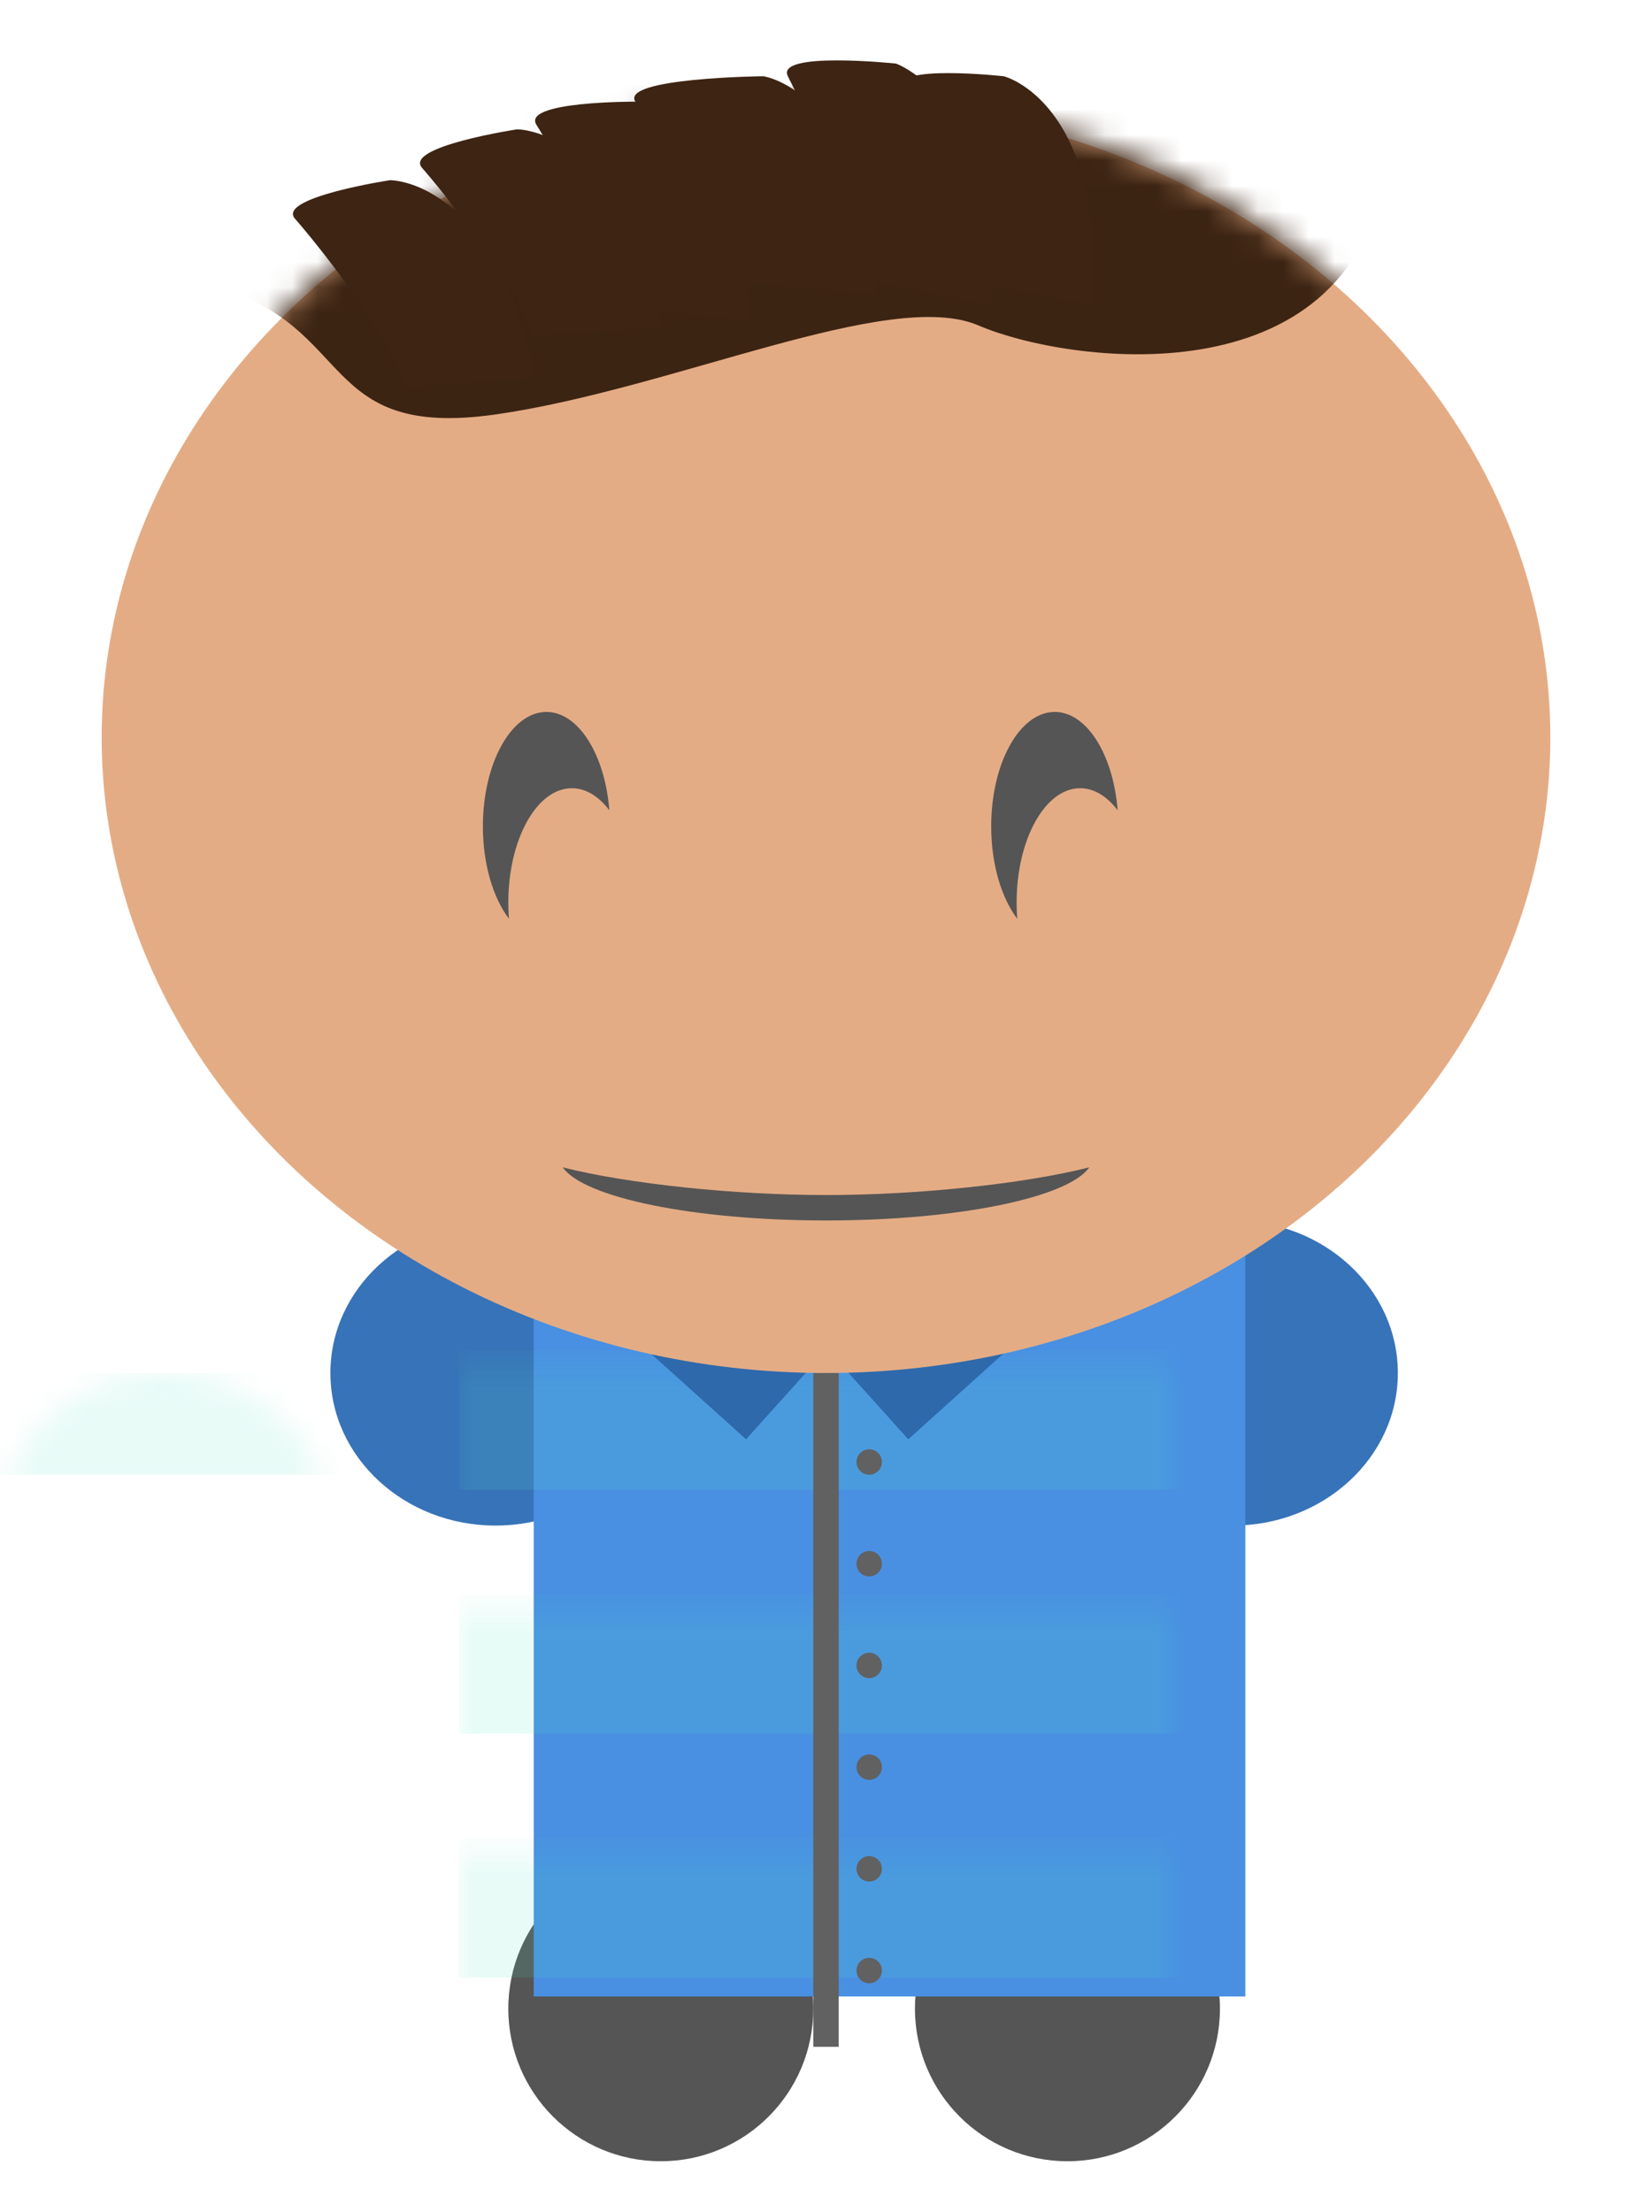 <?xml version="1.0" encoding="UTF-8" standalone="no"?>
<svg width="65px" height="87px" viewBox="0 0 65 87" version="1.1" xmlns="http://www.w3.org/2000/svg" xmlns:xlink="http://www.w3.org/1999/xlink" xmlns:sketch="http://www.bohemiancoding.com/sketch/ns">
    <!-- Generator: Sketch 3.4.4 (17249) - http://www.bohemiancoding.com/sketch -->
    <title>scotty</title>
    <desc>Created with Sketch.</desc>
    <defs>
        <filter x="-50%" y="-50%" width="200%" height="200%" filterUnits="objectBoundingBox" id="filter-1">
            <feOffset dx="-1" dy="-1" in="SourceAlpha" result="shadowOffsetInner1"></feOffset>
            <feGaussianBlur stdDeviation="1" in="shadowOffsetInner1" result="shadowBlurInner1"></feGaussianBlur>
            <feComposite in="shadowBlurInner1" in2="SourceAlpha" operator="arithmetic" k2="-1" k3="1" result="shadowInnerInner1"></feComposite>
            <feColorMatrix values="0 0 0 0 0   0 0 0 0 0   0 0 0 0 0  0 0 0 0.146 0" in="shadowInnerInner1" type="matrix" result="shadowMatrixInner1"></feColorMatrix>
            <feMerge>
                <feMergeNode in="SourceGraphic"></feMergeNode>
                <feMergeNode in="shadowMatrixInner1"></feMergeNode>
            </feMerge>
        </filter>
        <ellipse id="path-2" cx="6.5" cy="6" rx="6.5" ry="6"></ellipse>
        <filter x="-50%" y="-50%" width="200%" height="200%" filterUnits="objectBoundingBox" id="filter-4">
            <feOffset dx="1" dy="-1" in="SourceAlpha" result="shadowOffsetInner1"></feOffset>
            <feGaussianBlur stdDeviation="1" in="shadowOffsetInner1" result="shadowBlurInner1"></feGaussianBlur>
            <feComposite in="shadowBlurInner1" in2="SourceAlpha" operator="arithmetic" k2="-1" k3="1" result="shadowInnerInner1"></feComposite>
            <feColorMatrix values="0 0 0 0 0   0 0 0 0 0   0 0 0 0 0  0 0 0 0.35 0" in="shadowInnerInner1" type="matrix" result="shadowMatrixInner1"></feColorMatrix>
            <feMerge>
                <feMergeNode in="SourceGraphic"></feMergeNode>
                <feMergeNode in="shadowMatrixInner1"></feMergeNode>
            </feMerge>
        </filter>
        <filter x="-50%" y="-50%" width="200%" height="200%" filterUnits="objectBoundingBox" id="filter-5">
            <feOffset dx="1" dy="-1" in="SourceAlpha" result="shadowOffsetInner1"></feOffset>
            <feGaussianBlur stdDeviation="1" in="shadowOffsetInner1" result="shadowBlurInner1"></feGaussianBlur>
            <feComposite in="shadowBlurInner1" in2="SourceAlpha" operator="arithmetic" k2="-1" k3="1" result="shadowInnerInner1"></feComposite>
            <feColorMatrix values="0 0 0 0 0   0 0 0 0 0   0 0 0 0 0  0 0 0 0.35 0" in="shadowInnerInner1" type="matrix" result="shadowMatrixInner1"></feColorMatrix>
            <feMerge>
                <feMergeNode in="SourceGraphic"></feMergeNode>
                <feMergeNode in="shadowMatrixInner1"></feMergeNode>
            </feMerge>
        </filter>
        <filter x="-50%" y="-50%" width="200%" height="200%" filterUnits="objectBoundingBox" id="filter-6">
            <feOffset dx="3" dy="-1" in="SourceAlpha" result="shadowOffsetInner1"></feOffset>
            <feGaussianBlur stdDeviation="1" in="shadowOffsetInner1" result="shadowBlurInner1"></feGaussianBlur>
            <feComposite in="shadowBlurInner1" in2="SourceAlpha" operator="arithmetic" k2="-1" k3="1" result="shadowInnerInner1"></feComposite>
            <feColorMatrix values="0 0 0 0 0   0 0 0 0 0   0 0 0 0 0  0 0 0 0.146 0" in="shadowInnerInner1" type="matrix" result="shadowMatrixInner1"></feColorMatrix>
            <feMerge>
                <feMergeNode in="SourceGraphic"></feMergeNode>
                <feMergeNode in="shadowMatrixInner1"></feMergeNode>
            </feMerge>
        </filter>
        <ellipse id="path-7" cx="6.5" cy="6" rx="6.5" ry="6"></ellipse>
        <filter x="-50%" y="-50%" width="200%" height="200%" filterUnits="objectBoundingBox" id="filter-9">
            <feOffset dx="2" dy="-2" in="SourceAlpha" result="shadowOffsetInner1"></feOffset>
            <feGaussianBlur stdDeviation="1" in="shadowOffsetInner1" result="shadowBlurInner1"></feGaussianBlur>
            <feComposite in="shadowBlurInner1" in2="SourceAlpha" operator="arithmetic" k2="-1" k3="1" result="shadowInnerInner1"></feComposite>
            <feColorMatrix values="0 0 0 0 0   0 0 0 0 0   0 0 0 0 0  0 0 0 0.18 0" in="shadowInnerInner1" type="matrix" result="shadowMatrixInner1"></feColorMatrix>
            <feMerge>
                <feMergeNode in="SourceGraphic"></feMergeNode>
                <feMergeNode in="shadowMatrixInner1"></feMergeNode>
            </feMerge>
        </filter>
        <rect id="path-10" x="0" y="0.519" width="28" height="37"></rect>
        <ellipse id="path-12" cx="28.5" cy="25" rx="28.5" ry="25"></ellipse>
        <filter x="-50%" y="-50%" width="200%" height="200%" filterUnits="objectBoundingBox" id="filter-14">
            <feOffset dx="0" dy="-0.2" in="SourceAlpha" result="shadowOffsetInner1"></feOffset>
            <feGaussianBlur stdDeviation="0" in="shadowOffsetInner1" result="shadowBlurInner1"></feGaussianBlur>
            <feComposite in="shadowBlurInner1" in2="SourceAlpha" operator="arithmetic" k2="-1" k3="1" result="shadowInnerInner1"></feComposite>
            <feColorMatrix values="0 0 0 0 0.429   0 0 0 0 0.303   0 0 0 0 0.223  0 0 0 0.294 0" in="shadowInnerInner1" type="matrix" result="shadowMatrixInner1"></feColorMatrix>
            <feMerge>
                <feMergeNode in="SourceGraphic"></feMergeNode>
                <feMergeNode in="shadowMatrixInner1"></feMergeNode>
            </feMerge>
        </filter>
    </defs>
    <g id="Page-1" stroke="none" stroke-width="1" fill="none" fill-rule="evenodd" sketch:type="MSPage">
        <g id="scotty" sketch:type="MSArtboardGroup">
            <g id="Oval-450-+-Rectangle-565" sketch:type="MSLayerGroup" transform="translate(43, 49)">
                <mask id="mask-3" sketch:name="Oval 450" fill="white">
                    <use xlink:href="#path-2"></use>
                </mask>
                <use id="Oval-450" fill="#3773B8" filter="url(#filter-1)" sketch:type="MSShapeGroup" xlink:href="#path-2"></use>
                <rect id="Rectangle-565" fill-opacity="0.13" fill="#50E3C2" sketch:type="MSShapeGroup" mask="url(#mask-3)" x="-10" y="5" width="32" height="4">
                    <g transform="translate(6, 7) rotate(-60) translate(-6, -7) "></g>
                </rect>
            </g>
            <circle id="Oval-452" fill="#555555" filter="url(#filter-4)" sketch:type="MSShapeGroup" cx="41" cy="80" r="6"></circle>
            <circle id="Oval-453" fill="#555555" filter="url(#filter-5)" sketch:type="MSShapeGroup" cx="25" cy="80" r="6"></circle>
            <g id="Oval-451-+-Rectangle-564" sketch:type="MSLayerGroup" transform="translate(10, 49)">
                <mask id="mask-8" sketch:name="Oval 451" fill="white">
                    <use xlink:href="#path-7"></use>
                </mask>
                <use id="Oval-451" fill="#3773B8" filter="url(#filter-6)" sketch:type="MSShapeGroup" xlink:href="#path-7"></use>
                <rect id="Rectangle-564" fill-opacity="0.13" fill="#50E3C2" sketch:type="MSShapeGroup" mask="url(#mask-8)" x="-10" y="5" width="32" height="4">
                    <g transform="translate(6, 7) rotate(-116) translate(-6, -7) "></g>
                </rect>
            </g>
            <g id="Rectangle-528-+-Rectangle-557" sketch:type="MSLayerGroup" transform="translate(19, 43)">
                <mask id="mask-11" sketch:name="Rectangle 528" fill="white">
                    <use xlink:href="#path-10"></use>
                </mask>
                <use id="Rectangle-528" fill="#4990E2" filter="url(#filter-9)" sketch:type="MSShapeGroup" xlink:href="#path-10"></use>
                <rect id="Rectangle-557" fill-opacity="0.132" fill="#50E3C2" sketch:type="MSShapeGroup" mask="url(#mask-11)" x="-0.933" y="10.111" width="29.867" height="5.481"></rect>
                <rect id="Rectangle-558" fill-opacity="0.132" fill="#50E3C2" sketch:type="MSShapeGroup" mask="url(#mask-11)" x="-0.933" y="19.704" width="29.867" height="5.481"></rect>
                <rect id="Rectangle-559" fill-opacity="0.13" fill="#50E3C2" sketch:type="MSShapeGroup" mask="url(#mask-11)" x="-0.933" y="29.296" width="29.867" height="5.481"></rect>
                <path d="M2.8,44.321 L2.8,2.036 L6.533,2.036 L6.533,44.321 L2.8,44.321 L2.8,44.321 Z" id="Rectangle-560" fill-opacity="0.132" fill="#50E3C2" sketch:type="MSShapeGroup" mask="url(#mask-11)"></path>
                <path d="M9.333,44.321 L9.333,2.036 L13.067,2.036 L13.067,44.321 L9.333,44.321 L9.333,44.321 Z" id="Rectangle-561" fill-opacity="0.132" fill="#50E3C2" sketch:type="MSShapeGroup" mask="url(#mask-11)"></path>
                <path d="M15.867,44.321 L15.867,2.036 L19.6,2.036 L19.6,44.321 L15.867,44.321 L15.867,44.321 Z" id="Rectangle-562" fill-opacity="0.132" fill="#50E3C2" sketch:type="MSShapeGroup" mask="url(#mask-11)"></path>
                <path d="M22.4,44.321 L22.4,2.036 L26.133,2.036 L26.133,44.321 L22.4,44.321 L22.4,44.321 Z" id="Rectangle-563" fill-opacity="0.132" fill="#50E3C2" sketch:type="MSShapeGroup" mask="url(#mask-11)"></path>
            </g>
            <rect id="Rectangle-566" fill="#2E69AC" sketch:type="MSShapeGroup" transform="translate(28.046, 52.639) rotate(-48) translate(-28.046, -52.639) " x="25.973" y="49.012" width="4.145" height="7.254"></rect>
            <rect id="Rectangle-567" fill="#2E69AC" sketch:type="MSShapeGroup" transform="translate(37.046, 52.639) scale(-1, 1) rotate(-48) translate(-37.046, -52.639) " x="34.973" y="49.012" width="4.145" height="7.254"></rect>
            <g id="Oval-449-+-Oval-458" sketch:type="MSLayerGroup" transform="translate(4, 4)">
                <mask id="mask-13" sketch:name="Oval 449" fill="white">
                    <use xlink:href="#path-12"></use>
                </mask>
                <use id="Oval-449" fill="#E4AC85" sketch:type="MSShapeGroup" xlink:href="#path-12"></use>
                <path d="M16.8,44.5 C22.5,47.69 32.5,48.195 38,45 C37,53.5 39,52 39,52 L15,52 C15,52 18.3,51 16.8,44.5 Z" id="Rectangle-568" fill-opacity="0.3" sketch:type="MSShapeGroup" mask="url(#mask-13)"></path>
                <path d="M14.5,41 C14.5,41 15.5,38.5 17.5,38 C18.461,37.76 28.682,38 28.682,38 L28.682,39.798 C28.682,39.798 19.414,39.771 18.5,40 C16.5,40.5 16.5,44 16.5,44 L14.5,41 Z" id="Rectangle-569" fill-opacity="0.3" sketch:type="MSShapeGroup" mask="url(#mask-13)"></path>
                <path d="M28.6,40.947 C28.6,40.947 29.418,38.5 31.418,38 C32.379,37.76 40.5,38 40.5,38 L40.5,39.798 C40.5,39.798 33.332,39.771 32.418,40 C30.418,40.5 30.6,44 30.6,44 L28.6,40.947 Z" id="Rectangle-570" fill-opacity="0.3" sketch:type="MSShapeGroup" mask="url(#mask-13)">
                    <g transform="translate(34.55, 40.947) scale(-1, 1) translate(-34.55, -40.947) "></g>
                </path>
                <path d="M9.05941988e-14,29.5 C4.5,32.5 17.5,39.5 17.5,48 C17.5,56.5 6.5,49 6.5,49 L-1.5,30.5 C-1.5,30.5 -4.5,26.5 9.05941988e-14,29.5 Z" id="Path-113" fill-opacity="0.3" sketch:type="MSShapeGroup" mask="url(#mask-13)"></path>
                <path d="M55.02,29.5 C50.52,32.5 37.52,39.5 37.52,48 C37.52,56.5 48.52,49 48.52,49 L56.52,30.5 C56.52,30.5 59.52,26.5 55.02,29.5 Z" id="Path-114" fill-opacity="0.3" sketch:type="MSShapeGroup" mask="url(#mask-13)"></path>
                <ellipse id="Oval-458" fill-opacity="0.408" sketch:type="MSShapeGroup" mask="url(#mask-13)" cx="-0.5" cy="13" rx="7.5" ry="18"></ellipse>
                <ellipse id="Oval-459" fill-opacity="0.408" sketch:type="MSShapeGroup" mask="url(#mask-13)" cx="56.188" cy="10.688" rx="7.5" ry="18"></ellipse>
                <path d="M50.5,3 C49,12 38,10.5 34.5,9 C31,7.5 22.5,11.5 15.5,12.5 C8.5,13.5 10,9 4.5,7.5 C3.158,4.817 7.5,-3.5 7.5,-3.5 L34.5,-2 C34.5,-2 55,-1 50.5,3 Z" id="Path-94" fill="#3C2412" filter="url(#filter-14)" sketch:type="MSShapeGroup" mask="url(#mask-13)"></path>
            </g>
            <path d="M23.975,31.867 C23.804,29.681 22.761,28 21.5,28 C20.119,28 19,30.015 19,32.5 C19,33.992 19.403,35.314 20.025,36.133 C20.008,35.926 20,35.715 20,35.5 C20,33.015 21.119,31 22.5,31 C23.052,31 23.562,31.322 23.975,31.867 Z" id="Oval-461" fill="#555555" sketch:type="MSShapeGroup"></path>
            <path d="M43.975,31.867 C43.804,29.681 42.761,28 41.5,28 C40.119,28 39,30.015 39,32.5 C39,33.992 39.403,35.314 40.025,36.133 C40.008,35.926 40,35.715 40,35.5 C40,33.015 41.119,31 42.5,31 C43.052,31 43.562,31.322 43.975,31.867 Z" id="Oval-463" fill="#555555" sketch:type="MSShapeGroup"></path>
            <path d="M42.858,45.912 C42.032,47.097 37.709,48 32.5,48 C27.291,48 22.968,47.097 22.142,45.912 C24.765,46.569 28.902,47 32.5,47 C36.098,47 40.235,46.569 42.858,45.912 Z" id="Oval-465" fill="#555555" sketch:type="MSShapeGroup"></path>
            <path d="M32.5,54 L32.5,80.5" id="Path-112" stroke="#616161" sketch:type="MSShapeGroup"></path>
            <circle id="Oval-537" fill="#616161" sketch:type="MSShapeGroup" cx="34.2" cy="57.5" r="0.5"></circle>
            <circle id="Oval-538" fill="#616161" sketch:type="MSShapeGroup" cx="34.2" cy="61.5" r="0.5"></circle>
            <circle id="Oval-539" fill="#616161" sketch:type="MSShapeGroup" cx="34.2" cy="65.5" r="0.5"></circle>
            <circle id="Oval-540" fill="#616161" sketch:type="MSShapeGroup" cx="34.2" cy="69.5" r="0.5"></circle>
            <circle id="Oval-541" fill="#616161" sketch:type="MSShapeGroup" cx="34.2" cy="73.5" r="0.5"></circle>
            <circle id="Oval-542" fill="#616161" sketch:type="MSShapeGroup" cx="34.2" cy="77.5" r="0.5"></circle>
            <path d="M43,12 C43.5,4 39.5,3 39.5,3 C39.5,3 35,2.5 35.5,3.5 C36,4.5 38,9 38,11" id="Path-115" fill="#3D2413" sketch:type="MSShapeGroup"></path>
            <path d="M39,12 C39.5,4 35.252,2.5 35.252,2.5 C35.252,2.5 30.5,2 31,3 C31.5,4 34,9 34,11" id="Path-116" fill="#3D2413" sketch:type="MSShapeGroup"></path>
            <path d="M34.456,11.583 C34.117,3.575 30.035,2.998 30.035,2.998 C30.035,2.998 24.398,3.058 25,4 C25.602,4.942 29.17,9.122 29.379,11.111" id="Path-117" fill="#3D2413" sketch:type="MSShapeGroup"></path>
            <path d="M29,13 C29.5,5 25.5,4 25.5,4 C25.5,4 21,3.5 21.5,4.5 C22,5.5 24,10 24,12" id="Path-118" fill="#3D2413" sketch:type="MSShapeGroup" transform="translate(25.252, 8.438) rotate(-6) translate(-25.252, -8.438) "></path>
            <path d="M25,14 C25.5,6 21.5,5 21.5,5 C21.5,5 17,4.5 17.5,5.5 C18,6.5 20,11 20,13" id="Path-119" fill="#3D2413" sketch:type="MSShapeGroup" transform="translate(21.252, 9.438) rotate(-15) translate(-21.252, -9.438) "></path>
            <path d="M21.053,14.875 C19.466,7.018 15.343,7.087 15.343,7.087 C15.343,7.087 10.867,7.769 11.609,8.605 C12.351,9.442 15.447,13.271 15.965,15.203" id="Path-120" fill="#3D2413" sketch:type="MSShapeGroup"></path>
        </g>
    </g>
</svg>